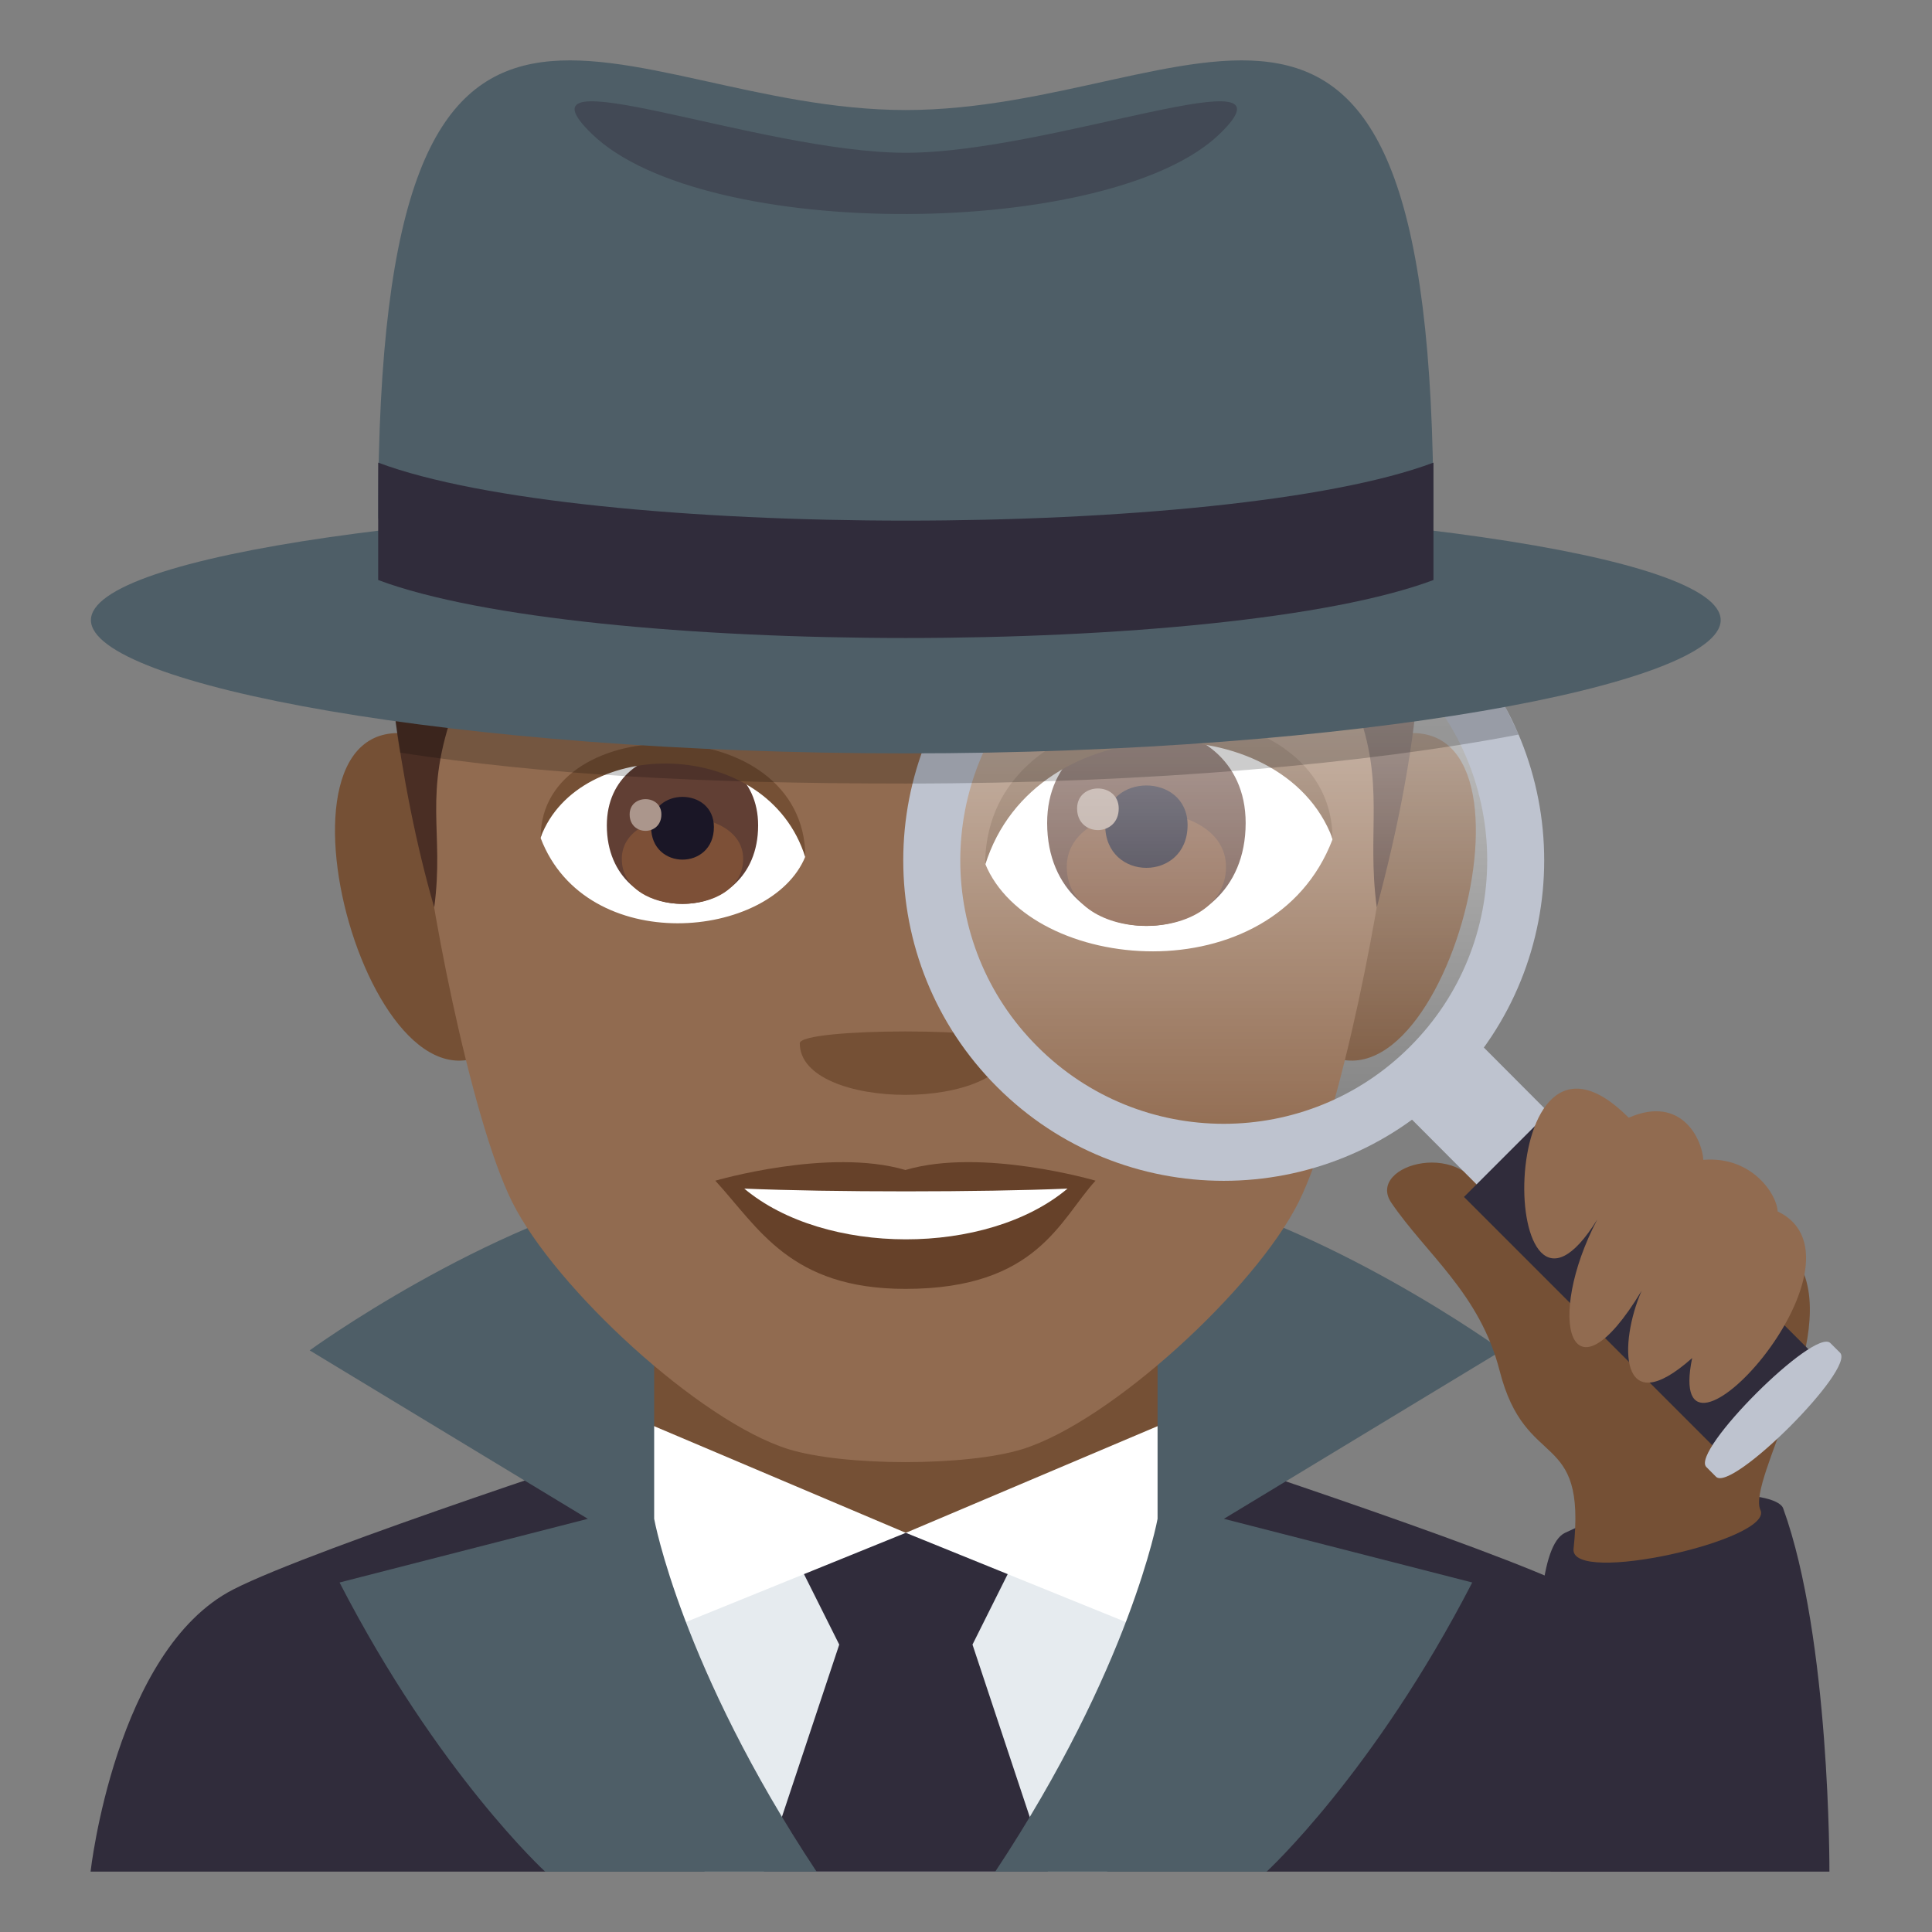 <svg enable-background="new 0 0 64 64" height="64" viewBox="0 0 64 64" width="64" xmlns="http://www.w3.org/2000/svg" xmlns:xlink="http://www.w3.org/1999/xlink"><rect x="0" y="0" width="64" height="64" fill="#808080" stroke="none"/><linearGradient id="a" gradientUnits="userSpaceOnUse" x1="40.538" x2="40.538" y1="38.055" y2="18.945"><stop offset="0" stop-color="#fff" stop-opacity="0"/><stop offset="1" stop-color="#fff"/></linearGradient><path d="m52.199 52.658c-2.697-1.375-13.904-5.018-13.904-5.018h-16.691s-11.195 3.633-13.883 5.016c-3.9 2.004-4.721 9.344-4.721 9.344h53.988s-.873-7.346-4.789-9.342z" fill="#302c3b"/><path d="m21.155 43.734h17.689v9.078h-17.689z" fill="#755035"/><path d="m30.006 50.777-9.42-3.992 2.758 15.215h13.328l2.756-15.215z" fill="#fff"/><path d="m30.006 50.777-8.336 3.381 1.674 7.842h13.328l1.674-7.842z" fill="#e6ebef"/><path d="m34.713 62-2.498-7.521 1.166-2.334-3.375-1.368-3.373 1.368 1.168 2.334-2.502 7.521z" fill="#302c3b"/><path d="m18.059 62s-3.557-3.262-6.811-9.578l8.225-2.109-9.215-5.58s5.752-4.187 11.412-5.444v11.024s.896 4.924 5.381 11.688h-8.992z" fill="#4e5e67"/><path d="m41.959 62s3.553-3.262 6.811-9.578l-8.227-2.109 9.215-5.58s-5.754-4.187-11.412-5.444v11.024s-.896 4.924-5.378 11.688h8.991z" fill="#4e5e67"/><path d="m13.674 24.33c-5.457-.984-1.195 14.28 3.076 10.069 1.981-1.952-.523-9.607-3.076-10.069z" fill="#755035"/><path d="m46.314 24.33c-2.553.463-5.059 8.118-3.078 10.069 4.274 4.21 8.532-11.054 3.078-10.069z" fill="#755035"/><path d="m29.993 6.434c-11.283 0-16.721 8.539-16.039 20.411.137 2.391 1.615 10.182 3.014 12.976 1.432 2.86 6.215 7.269 9.146 8.183 1.854.574 5.906.574 7.757 0 2.932-.914 7.717-5.322 9.148-8.183 1.398-2.794 2.877-10.585 3.014-12.976.682-11.872-4.754-20.411-16.04-20.411z" fill="#916b50"/><path d="m29.993 38.758c-2.537-.748-6.297.354-6.297.354 1.432 1.56 2.48 3.584 6.297 3.584 4.375 0 5.117-2.298 6.298-3.584 0-.001-3.761-1.104-6.298-.354z" fill="#664129"/><path d="m24.655 39.374c2.66 2.234 8.035 2.248 10.708 0-2.833.121-7.851.123-10.708 0z" fill="#fff"/><path d="m33.492 34.561c0 2.277-6.998 2.277-6.998 0 .001-.524 6.998-.524 6.998 0z" fill="#755035"/><path d="m44.139 27.812c-1.98 5.184-10.029 4.424-11.505.797 1.118-5.824 10.417-6.324 11.505-.797z" fill="#fff"/><path d="m17.911 27.765c1.508 3.948 7.645 3.37 8.768.606-.854-4.44-7.936-4.819-8.768-.606z" fill="#fff"/><path d="m34.688 27.261c0 4.547 6.576 4.547 6.576 0 0-4.22-6.576-4.22-6.576 0z" fill="#613f34"/><path d="m35.338 28.717c0 2.607 5.275 2.607 5.275 0 0-2.421-5.275-2.421-5.275 0z" fill="#7d5037"/><path d="m36.611 27.332c0 1.889 2.729 1.889 2.729 0 0-1.75-2.729-1.75-2.729 0z" fill="#1a1626"/><path d="m35.68 26.783c0 .953 1.379.953 1.379 0 0-.885-1.379-.885-1.379 0z" fill="#ab968c"/><path d="m20.102 27.343c0 3.465 5.012 3.465 5.012 0 0-3.215-5.012-3.215-5.012 0z" fill="#613f34"/><path d="m20.598 28.451c0 1.988 4.02 1.988 4.02 0 0-1.844-4.02-1.844-4.02 0z" fill="#7d5037"/><path d="m21.569 27.398c0 1.438 2.08 1.438 2.08 0 0-1.334-2.08-1.334-2.08 0z" fill="#1a1626"/><path d="m20.858 26.978c0 .727 1.051.727 1.051 0 0-.674-1.051-.674-1.051 0z" fill="#ab968c"/><path d="m44.139 27.775c0-5.564-11.505-5.564-11.505.881 1.643-5.287 9.862-5.287 11.505-.881z" fill="#755035"/><path d="m17.911 27.736c0-4.24 8.768-4.24 8.768.67-1.253-4.031-7.514-4.031-8.768-.67z" fill="#755035"/><path d="m15.071 23.406h-2.031c.295 2.279.742 4.568 1.344 6.655.345-2.56-.399-3.671.687-6.655z" fill="#4a2e24"/><path d="m44.924 23.406c.984 2.572.338 4.104.684 6.655.676-2.51 1.092-4.713 1.301-6.655z" fill="#4a2e24"/><path d="m59.07 49.967c1.565 4.314 1.532 12.033 1.532 12.033h-9.238s-1.176-10.43.479-11.223c3.345-1.601 6.995-1.455 7.227-.81z" fill="#302c3b"/><path d="m46.09 39.843c-.873-1.278 2.57-2.222 3.139.023.229.908 9.631.668 10.381 2.01 1.352 2.411-1.748 7.167-1.293 8.146.453.979-6.324 2.516-6.191 1.285.436-4.033-1.584-2.508-2.449-5.9-.654-2.552-2.421-3.853-3.587-5.564z" fill="#755035"/><path d="m43.012 19.272c5.092 1.367 8.115 6.603 6.752 11.699-1.367 5.096-6.604 8.123-11.697 6.756-5.095-1.365-8.119-6.604-6.751-11.702 1.362-5.095 6.6-8.118 11.696-6.753z" fill="url(#a)" opacity=".65"/><path d="m47.34 35.186h3.372v3.61h-3.372z" fill="#bec3cf" transform="matrix(-.708 .706 -.706 -.708 109.858 28.543)"/><path d="m48.043 36.006c4.148-4.146 4.146-10.866.002-15.015-4.146-4.145-10.869-4.146-15.014 0-4.146 4.146-4.146 10.873 0 15.017 4.145 4.145 10.869 4.145 15.012-.002zm-13.676-1.336c-3.41-3.404-3.408-8.938.002-12.344 3.406-3.409 8.932-3.407 12.338 0 3.412 3.408 3.412 8.938 0 12.346-3.406 3.408-8.934 3.408-12.34-.002z" fill="#bec3cf"/><path d="m52.156 36.244h4.501v12.254h-4.501z" fill="#302c3b" transform="matrix(-.707 .707 -.707 -.707 122.841 33.882)"/><path d="m56.846 48.92c.521.521 4.633-3.584 4.107-4.111l-.32-.318c-.525-.525-4.635 3.582-4.109 4.105z" fill="#bec3cf"/><path d="m53.953 37.025c1.795-.781 2.447.791 2.471 1.396 1.646-.135 2.457 1.196 2.461 1.708 3.467 1.652-3.807 9.589-2.83 4.858-2.443 2.174-2.428-.502-1.674-2.229-2.367 3.924-3.205.949-1.469-2.362-3.301 5.338-3.473-7.902 1.041-3.371z" fill="#916b50"/><path d="m49.861 23.417s.229.443.443.916c-4.947.955-12.207 1.623-20.298 1.623-6.877 0-11.984-.293-16.752-1.023-.07-.381-.156-1.041-.156-1.041z" opacity=".2"/><path d="m57 20.542c0 2.146-12.088 4.415-26.994 4.415-14.91 0-26.994-2.27-26.994-4.415 0-2.146 12.084-3.887 26.994-3.887 14.906 0 26.994 1.74 26.994 3.887z" fill="#4e5e67"/><path d="m47.484 17.081c0 4.111-34.957 4.111-34.957 0 0-22.012 7.824-13.436 17.479-13.436 9.652 0 17.478-8.576 17.478 13.436z" fill="#4e5e67"/><g fill="#302c3b"><path d="m30.006 5.061c-4.846 0-13.234-3.377-10.402-.627 3.721 3.607 17.216 3.477 20.802 0 2.836-2.75-5.556.627-10.4.627z" opacity=".4"/><path d="m12.528 15.325v3.889c6.83 2.561 28.126 2.561 34.957 0v-3.889c-6.823 2.562-28.137 2.562-34.957 0z"/></g></svg>